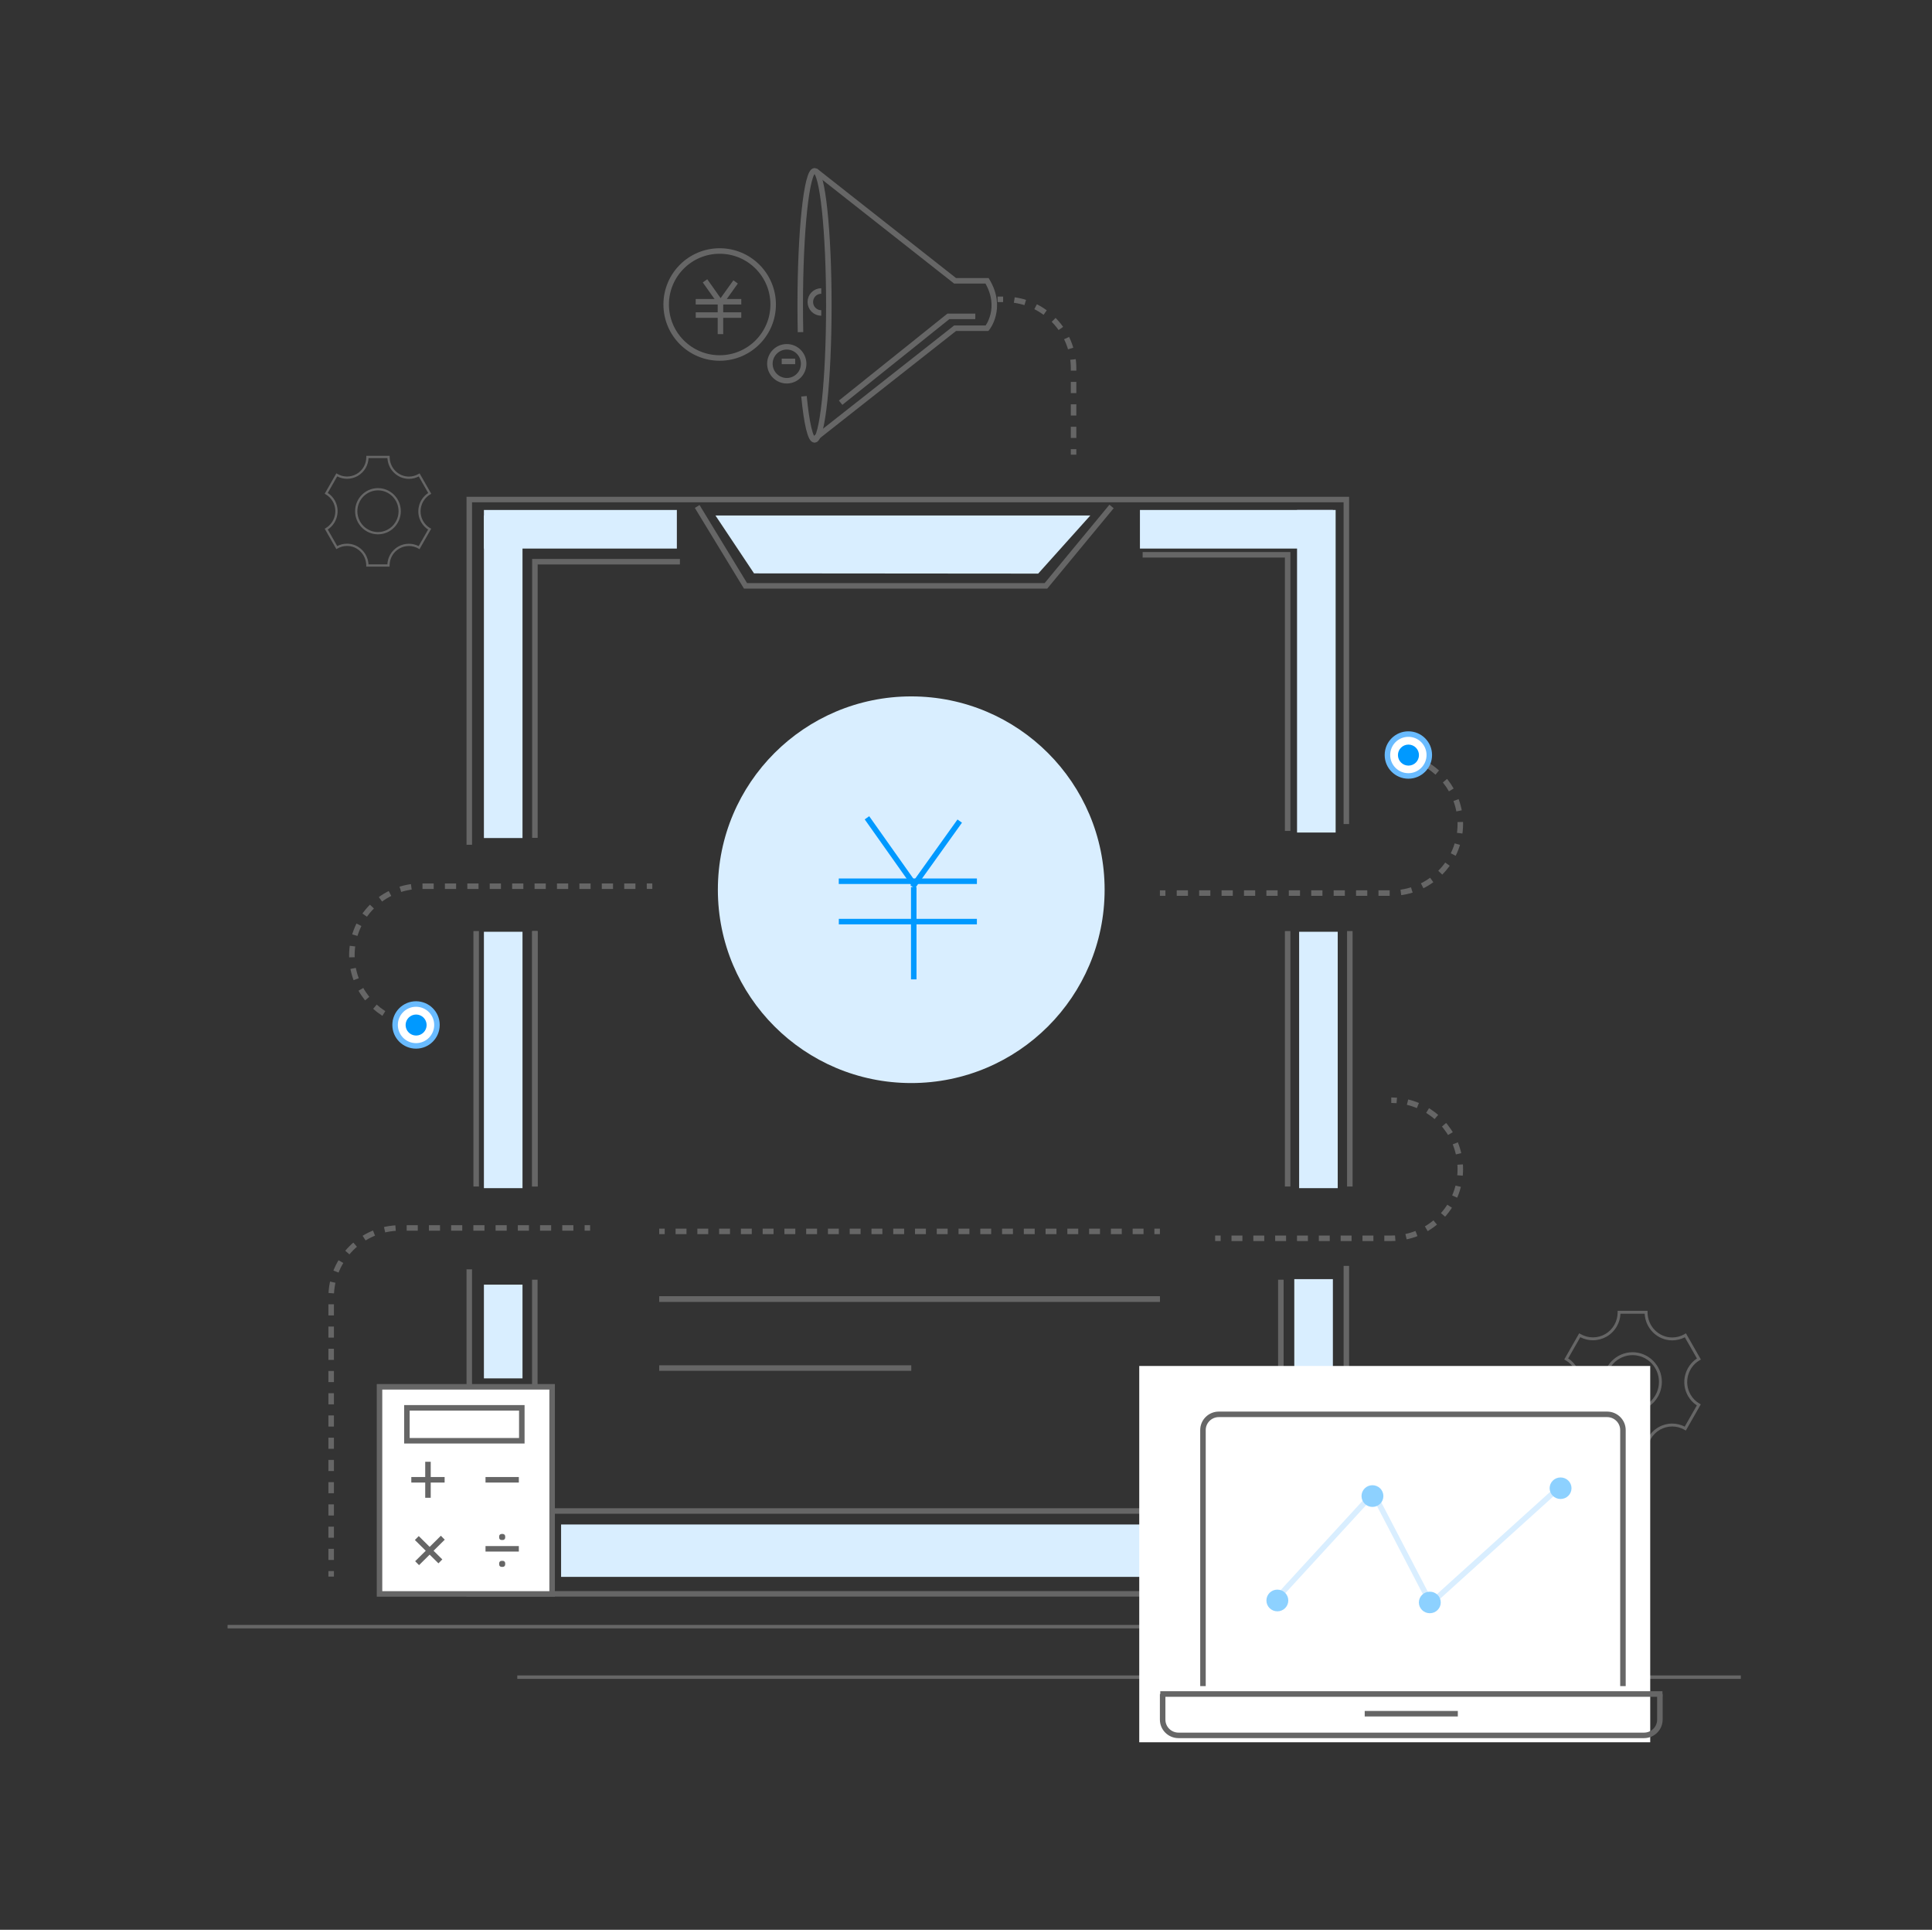 <?xml version="1.0" encoding="utf-8"?>
<!-- Generator: Adobe Illustrator 17.0.0, SVG Export Plug-In . SVG Version: 6.00 Build 0)  -->
<!DOCTYPE svg PUBLIC "-//W3C//DTD SVG 1.1//EN" "http://www.w3.org/Graphics/SVG/1.1/DTD/svg11.dtd">
<svg version="1.1" id="图层_1" xmlns="http://www.w3.org/2000/svg" xmlns:xlink="http://www.w3.org/1999/xlink" x="0px" y="0px"
	 width="350.458px" height="350px" viewBox="0 0 350.458 350" enable-background="new 0 0 350.458 350" xml:space="preserve">
<rect x="0" y="0" width="350.458" height="350" fill="#333333" stroke="none"/>
<g>
	<path fill="#666666" d="M298.845,263.504h-5.429l-0.001-0.262c-0.006-1.216-0.475-2.357-1.321-3.214
		c-0.845-0.856-1.967-1.328-3.159-1.328c-0.789,0-1.563,0.211-2.24,0.61l-0.23,0.136l-2.713-4.753l0.224-0.132
		c1.039-0.612,1.783-1.594,2.095-2.765c0.312-1.171,0.155-2.392-0.442-3.439c-0.396-0.694-0.967-1.269-1.654-1.664l-0.227-0.131
		l2.715-4.754l0.229,0.134c0.688,0.401,1.469,0.613,2.257,0.613c0.775,0,1.54-0.203,2.214-0.586
		c0.693-0.395,1.271-0.974,1.671-1.674c0.397-0.695,0.604-1.486,0.598-2.288l-0.002-0.265l5.431-0.001v0.263
		c0,2.518,2.01,4.567,4.481,4.567c0.792,0,1.57-0.213,2.25-0.617l0.23-0.137l2.714,4.755l-0.225,0.132
		c-2.152,1.26-2.898,4.046-1.662,6.21c0.393,0.691,0.961,1.264,1.643,1.658l0.226,0.131l-2.713,4.753l-0.229-0.133
		c-0.686-0.397-1.462-0.607-2.246-0.607c-0.775,0-1.54,0.203-2.214,0.586c-0.693,0.395-1.271,0.973-1.671,1.673
		c-0.393,0.691-0.6,1.474-0.598,2.265L298.845,263.504z M293.933,262.978h4.391c0.039-0.792,0.266-1.569,0.661-2.263
		c0.447-0.782,1.092-1.429,1.867-1.87c0.753-0.428,1.608-0.655,2.474-0.655c0.789,0,1.571,0.19,2.278,0.551l2.198-3.851
		c-0.663-0.432-1.218-1.021-1.613-1.716c-1.334-2.337-0.596-5.325,1.632-6.788l-2.197-3.849c-0.704,0.367-1.488,0.56-2.285,0.56
		c-2.674,0-4.866-2.144-5.001-4.83l-4.388,0.001c-0.036,0.804-0.263,1.59-0.662,2.288c-0.446,0.782-1.092,1.429-1.867,1.87
		c-0.752,0.428-1.608,0.655-2.474,0.655c-0.793,0-1.579-0.192-2.289-0.557l-2.198,3.849c0.668,0.433,1.227,1.024,1.625,1.723
		c0.666,1.168,0.842,2.53,0.494,3.835c-0.325,1.221-1.072,2.258-2.116,2.945l2.198,3.85c0.7-0.363,1.48-0.554,2.273-0.554
		c1.334,0,2.589,0.527,3.534,1.485C293.35,260.552,293.865,261.723,293.933,262.978z M296.14,255.996
		c-2.931,0-5.315-2.41-5.315-5.373c0-2.963,2.384-5.373,5.315-5.373c2.931,0,5.315,2.41,5.315,5.373
		C301.455,253.585,299.071,255.996,296.14,255.996z M296.14,245.776c-2.64,0-4.788,2.174-4.788,4.846
		c0,2.672,2.148,4.846,4.788,4.846c2.64,0,4.788-2.174,4.788-4.846C300.928,247.95,298.78,245.776,296.14,245.776z"/>
	<path fill="#666666" d="M70.673,102.763h-4.235l-0.001-0.204c-0.005-0.948-0.371-1.838-1.03-2.507
		c-0.659-0.668-1.534-1.036-2.464-1.036c-0.615,0-1.219,0.165-1.747,0.476l-0.179,0.106L58.9,95.891l0.174-0.103
		c0.81-0.477,1.39-1.243,1.634-2.156c0.243-0.913,0.121-1.866-0.345-2.682c-0.309-0.541-0.755-0.99-1.29-1.298l-0.177-0.102
		l2.117-3.708l0.179,0.104c0.537,0.313,1.145,0.478,1.76,0.478c0.604,0,1.201-0.158,1.726-0.457
		c0.541-0.308,0.991-0.759,1.303-1.305c0.31-0.542,0.471-1.159,0.466-1.785l-0.002-0.207l4.236-0.001v0.205
		c0,1.964,1.568,3.562,3.495,3.562c0.618,0,1.224-0.166,1.755-0.481l0.18-0.107l2.117,3.708l-0.175,0.103
		c-1.678,0.983-2.26,3.156-1.297,4.843c0.307,0.539,0.75,0.986,1.281,1.293l0.177,0.102l-2.116,3.707l-0.179-0.104
		c-0.535-0.31-1.141-0.473-1.752-0.473c-0.604,0-1.201,0.158-1.726,0.457c-0.541,0.308-0.991,0.759-1.303,1.305
		c-0.307,0.539-0.468,1.149-0.466,1.766L70.673,102.763z M66.841,102.352h3.425c0.031-0.618,0.207-1.224,0.515-1.765
		c0.348-0.61,0.852-1.114,1.456-1.459c0.587-0.334,1.254-0.511,1.93-0.511c0.615,0,1.225,0.148,1.776,0.43l1.714-3.003
		c-0.517-0.337-0.95-0.797-1.258-1.338c-1.041-1.823-0.465-4.153,1.273-5.294l-1.714-3.002c-0.549,0.286-1.16,0.437-1.782,0.437
		c-2.086,0-3.795-1.672-3.9-3.767l-3.422,0.001c-0.028,0.627-0.205,1.24-0.516,1.785c-0.348,0.61-0.852,1.114-1.456,1.459
		c-0.587,0.334-1.254,0.511-1.93,0.511c-0.619,0-1.231-0.15-1.785-0.434l-1.714,3.002c0.521,0.338,0.957,0.799,1.267,1.343
		c0.52,0.911,0.656,1.973,0.385,2.991c-0.254,0.952-0.836,1.761-1.65,2.297l1.714,3.003c0.546-0.283,1.155-0.432,1.773-0.432
		c1.04,0,2.019,0.411,2.756,1.158C66.387,100.46,66.788,101.373,66.841,102.352z M68.563,96.907c-2.286,0-4.145-1.88-4.145-4.19
		c0-2.311,1.86-4.19,4.145-4.19c2.286,0,4.145,1.88,4.145,4.19C72.708,95.027,70.848,96.907,68.563,96.907z M68.563,88.936
		c-2.059,0-3.735,1.696-3.735,3.78c0,2.084,1.675,3.78,3.735,3.78c2.059,0,3.735-1.696,3.735-3.78
		C72.297,90.632,70.622,88.936,68.563,88.936z"/>
	<path fill-rule="evenodd" clip-rule="evenodd" fill="none" stroke="#666666" stroke-miterlimit="10" d="M152.486,73.035
		l19.544-15.655h4.886"/>
	<path fill-rule="evenodd" clip-rule="evenodd" fill="none" stroke="#666666" stroke-miterlimit="10" d="M147.905,79.481
		l25.346-19.953h5.802c0,0,2.951-3.634,0-8.595h-5.802L147.905,30.98"/>
	<path fill-rule="evenodd" clip-rule="evenodd" fill="none" stroke="#666666" stroke-miterlimit="10" d="M145.208,60.237
		c-0.034-1.569-0.051-3.192-0.051-4.854c0-13.478,1.162-24.404,2.596-24.404c1.434,0,2.596,10.926,2.596,24.404
		c0,13.478-1.162,24.404-2.596,24.404c-0.757,0-1.439-3.05-1.914-7.916"/>
	<path fill-rule="evenodd" clip-rule="evenodd" fill="none" stroke="#666666" stroke-miterlimit="10" d="M148.974,56.765
		c-1.096,0-1.985-0.893-1.985-1.995c0-1.102,0.889-1.995,1.985-1.995"/>
	<path fill-rule="evenodd" clip-rule="evenodd" fill="none" stroke="#666666" stroke-miterlimit="10" d="M141.798,65.547h2.443"/>
	<path fill-rule="evenodd" clip-rule="evenodd" fill="none" stroke="#666666" stroke-miterlimit="10" d="M142.718,62.898
		c1.691,0,3.062,1.378,3.062,3.078c0,1.7-1.371,3.078-3.062,3.078s-3.062-1.378-3.062-3.078
		C139.655,64.276,141.026,62.898,142.718,62.898z"/>
	<path fill-rule="evenodd" clip-rule="evenodd" fill="none" stroke="#666666" stroke-miterlimit="10" d="M133.437,51.13
		l-2.817,3.937"/>
	<path fill-rule="evenodd" clip-rule="evenodd" fill="none" stroke="#666666" stroke-miterlimit="10" d="M127.887,50.933
		l2.799,3.956"/>
	<path fill-rule="evenodd" clip-rule="evenodd" fill="none" stroke="#666666" stroke-miterlimit="10" d="M130.686,55.076v5.522"/>
	<path fill-rule="evenodd" clip-rule="evenodd" fill="none" stroke="#666666" stroke-miterlimit="10" d="M126.204,57.143h8.26"/>
	<path fill-rule="evenodd" clip-rule="evenodd" fill="none" stroke="#666666" stroke-miterlimit="10" d="M126.201,54.728h8.264"/>
	<path fill-rule="evenodd" clip-rule="evenodd" fill="none" stroke="#666666" stroke-miterlimit="10" d="M130.546,45.523
		c5.359,0,9.703,4.344,9.703,9.703s-4.344,9.703-9.703,9.703c-5.359,0-9.703-4.344-9.703-9.703S125.187,45.523,130.546,45.523z"/>
	<path fill-rule="evenodd" clip-rule="evenodd" fill="#666666" d="M41.28,295.331v-0.626h181.022v0.626H41.28z"/>
	<path fill-rule="evenodd" clip-rule="evenodd" fill="#666666" d="M93.831,304.492v-0.626H315.78v0.626H93.831z"/>
	<g>
		<g>
			<g>
				<line fill="none" stroke="#666666" stroke-miterlimit="10" x1="180.962" y1="54.291" x2="181.962" y2="54.291"/>
				<path fill="none" stroke="#666666" stroke-miterlimit="10" stroke-dasharray="2.034,2.034" d="M183.992,54.416
					c6.077,0.863,10.75,6.084,10.75,12.396v13.636"/>
				<line fill="none" stroke="#666666" stroke-miterlimit="10" x1="194.742" y1="81.465" x2="194.742" y2="82.465"/>
			</g>
		</g>
	</g>
	<path fill-rule="evenodd" clip-rule="evenodd" fill="#D9EEFF" d="M165.296,126.304c19.373,0,35.078,15.698,35.078,35.063
		c0,19.364-15.705,35.062-35.078,35.062c-19.373,0-35.078-15.698-35.078-35.062C130.218,142.002,145.923,126.304,165.296,126.304z"
		/>
	<g>
		<g>
			<g>
				<path fill="none" stroke="#666666" stroke-miterlimit="10" d="M252.368,199.541c0.336,0,0.67,0.013,1,0.039"/>
				<path fill="none" stroke="#666666" stroke-miterlimit="10" stroke-dasharray="1.98,1.98" d="M255.323,199.892
					c5.493,1.328,9.572,6.273,9.572,12.171c0,6.915-5.609,12.521-12.527,12.521h-29.966"/>
				<line fill="none" stroke="#666666" stroke-miterlimit="10" x1="221.423" y1="224.584" x2="220.423" y2="224.584"/>
			</g>
		</g>
	</g>
	<g>
		<g>
			<g>
				<line fill="none" stroke="#666666" stroke-miterlimit="10" x1="60.071" y1="285.94" x2="60.071" y2="284.94"/>
				<path fill="none" stroke="#666666" stroke-miterlimit="10" stroke-dasharray="2.016,2.016" d="M60.071,282.924v-47.696
					c0-6.915,5.609-12.521,12.527-12.521h32.442"/>
				<line fill="none" stroke="#666666" stroke-miterlimit="10" x1="106.049" y1="222.706" x2="107.049" y2="222.706"/>
			</g>
		</g>
	</g>
	<path fill-rule="evenodd" clip-rule="evenodd" fill="none" stroke="#666666" stroke-miterlimit="10" d="M97.027,168.864v46.33"/>
	<g>
		<g>
			<g>
				<path fill="none" stroke="#666666" stroke-miterlimit="10" d="M76.357,185.768c-0.336,0-0.67-0.013-1-0.039"/>
				<path fill="none" stroke="#666666" stroke-miterlimit="10" stroke-dasharray="2.033,2.033" d="M73.349,185.405
					c-5.466-1.346-9.52-6.279-9.52-12.158c0-6.915,5.609-12.522,12.527-12.522h39.961"/>
				<line fill="none" stroke="#666666" stroke-miterlimit="10" x1="117.324" y1="160.724" x2="118.324" y2="160.724"/>
			</g>
		</g>
	</g>
	<g>
		<g>
			<g>
				<path fill="none" stroke="#666666" stroke-miterlimit="10" d="M252.368,136.934c0.336,0,0.67,0.013,1,0.039"/>
				<path fill="none" stroke="#666666" stroke-miterlimit="10" stroke-dasharray="2.033,2.033" d="M255.376,137.297
					c5.466,1.346,9.52,6.279,9.52,12.158c0,6.915-5.609,12.522-12.527,12.522h-39.961"/>
				<line fill="none" stroke="#666666" stroke-miterlimit="10" x1="211.401" y1="161.977" x2="210.401" y2="161.977"/>
			</g>
		</g>
	</g>
	<path fill-rule="evenodd" clip-rule="evenodd" fill="none" stroke="#666666" stroke-miterlimit="10" d="M119.577,248.123h45.725"/>
	<path fill-rule="evenodd" clip-rule="evenodd" fill="none" stroke="#666666" stroke-miterlimit="10" d="M119.577,235.602h90.824"/>
	<path fill-rule="evenodd" clip-rule="evenodd" fill="none" stroke="#666666" stroke-miterlimit="10" d="M119.577,235.602h90.824"/>
	<g>
		<g>
			<g>
				<line fill="none" stroke="#666666" stroke-miterlimit="10" x1="119.577" y1="223.332" x2="120.577" y2="223.332"/>
				
					<line fill="none" stroke="#666666" stroke-miterlimit="10" stroke-dasharray="1.974,1.974" x1="122.551" y1="223.332" x2="208.414" y2="223.332"/>
				<line fill="none" stroke="#666666" stroke-miterlimit="10" x1="209.401" y1="223.332" x2="210.401" y2="223.332"/>
			</g>
		</g>
	</g>
	<path fill-rule="evenodd" clip-rule="evenodd" fill="#D9EEFF" d="M206.78,92.492h35v7h-35V92.492z"/>
	<path fill-rule="evenodd" clip-rule="evenodd" fill="#D9EEFF" d="M235.28,92.492h7v58.5h-7V92.492z"/>
	<path fill-rule="evenodd" clip-rule="evenodd" fill="#D9EEFF" d="M87.78,92.492h35v7h-35V92.492z"/>
	<path fill-rule="evenodd" clip-rule="evenodd" fill="#D9EEFF" d="M87.78,93.492h7v58.5h-7V93.492z"/>
	<path fill-rule="evenodd" clip-rule="evenodd" fill="#D9EEFF" d="M234.78,231.992h7v18.5h-7V231.992z"/>
	<path fill-rule="evenodd" clip-rule="evenodd" fill="#D9EEFF" d="M235.659,168.992h7v46.5h-7V168.992z"/>
	<path fill-rule="evenodd" clip-rule="evenodd" fill="#D9EEFF" d="M87.78,168.992h7v46.5h-7V168.992z"/>
	<path fill-rule="evenodd" clip-rule="evenodd" fill="#D9EEFF" d="M87.78,232.992h7v17h-7V232.992z"/>
	<path fill-rule="evenodd" clip-rule="evenodd" fill="#D9EEFF" d="M101.78,276.492h105v9.5h-105V276.492z"/>
	<path fill-rule="evenodd" clip-rule="evenodd" fill="#D9EEFF" d="M129.78,93.492h68l-9.458,10.542l-51.542-0.042L129.78,93.492z"/>
	<path fill-rule="evenodd" clip-rule="evenodd" fill="none" stroke="#666666" stroke-miterlimit="10" d="M126.467,91.856l8.769,14.4
		h54.494l11.901-14.4"/>
	<path fill-rule="evenodd" clip-rule="evenodd" fill="none" stroke="#666666" stroke-miterlimit="10" d="M244.852,168.864v46.33"/>
	<path fill-rule="evenodd" clip-rule="evenodd" fill="none" stroke="#666666" stroke-miterlimit="10" d="M233.577,168.864v46.33"/>
	<path fill-rule="evenodd" clip-rule="evenodd" fill="none" stroke="#666666" stroke-miterlimit="10" d="M97.027,168.864v46.33"/>
	<path fill-rule="evenodd" clip-rule="evenodd" fill="none" stroke="#666666" stroke-miterlimit="10" d="M86.379,168.864v46.33"/>
	<path fill-rule="evenodd" clip-rule="evenodd" fill="none" stroke="#666666" stroke-miterlimit="10" d="M207.269,100.621h26.308
		v50.086"/>
	<path fill-rule="evenodd" clip-rule="evenodd" fill="none" stroke="#666666" stroke-miterlimit="10" d="M123.335,101.873H97.027
		v50.086"/>
	<path fill-rule="evenodd" clip-rule="evenodd" fill="none" stroke="#666666" stroke-miterlimit="10" d="M97.011,232.097v41.947
		h116.174l19.156-18.156v-23.791"/>
	<path fill-rule="evenodd" clip-rule="evenodd" fill="none" stroke="#666666" stroke-miterlimit="10" d="M244.225,229.593v59.477
		H85.126v-58.851"/>
	<path fill-rule="evenodd" clip-rule="evenodd" fill="none" stroke="#666666" stroke-miterlimit="10" d="M85.126,153.212V90.604
		h159.099v58.851"/>
	<path fill-rule="evenodd" clip-rule="evenodd" fill="#FFFFFF" stroke="#69BBFF" stroke-miterlimit="10" d="M255.473,133.137
		c2.097,0,3.797,1.7,3.797,3.797s-1.7,3.797-3.797,3.797c-2.097,0-3.797-1.7-3.797-3.797S253.376,133.137,255.473,133.137z"/>
	<path fill-rule="evenodd" clip-rule="evenodd" fill="#0099FF" d="M255.489,135.043c1.053,0,1.906,0.853,1.906,1.906
		c0,1.053-0.854,1.906-1.906,1.906c-1.053,0-1.906-0.854-1.906-1.906C253.582,135.897,254.436,135.043,255.489,135.043z"/>
	<path fill-rule="evenodd" clip-rule="evenodd" fill="#FFFFFF" stroke="#69BBFF" stroke-miterlimit="10" d="M75.466,182.096
		c2.097,0,3.797,1.7,3.797,3.797s-1.7,3.797-3.797,3.797c-2.097,0-3.797-1.7-3.797-3.797S73.369,182.096,75.466,182.096z"/>
	<path fill-rule="evenodd" clip-rule="evenodd" fill="#0099FF" d="M75.482,184.002c1.053,0,1.906,0.853,1.906,1.906
		c0,1.053-0.854,1.906-1.906,1.906c-1.053,0-1.906-0.854-1.906-1.906C73.576,184.856,74.429,184.002,75.482,184.002z"/>
	<path fill-rule="evenodd" clip-rule="evenodd" fill="#FFFFFF" stroke="#666666" stroke-miterlimit="10" d="M68.843,251.523h31.312
		v37.563H68.843V251.523z"/>
	<path fill-rule="evenodd" clip-rule="evenodd" fill="none" stroke="#666666" stroke-miterlimit="10" d="M80.324,278.889
		l-4.662,4.62"/>
	<path fill-rule="evenodd" clip-rule="evenodd" fill="none" stroke="#666666" stroke-miterlimit="10" d="M75.609,278.947
		l4.274,4.234"/>
	<path fill-rule="evenodd" clip-rule="evenodd" fill="none" stroke="#666666" stroke-miterlimit="10" d="M77.632,265.116v6.533"/>
	<path fill-rule="evenodd" clip-rule="evenodd" fill="#666666" d="M90.976,278.211h0.234c0.237,0,0.43,0.192,0.43,0.43v0.234
		c0,0.237-0.192,0.43-0.43,0.43h-0.234c-0.237,0-0.43-0.192-0.43-0.43v-0.234C90.546,278.403,90.739,278.211,90.976,278.211z"/>
	<path fill-rule="evenodd" clip-rule="evenodd" fill="#666666" d="M90.976,283.085h0.234c0.237,0,0.43,0.193,0.43,0.43v0.234
		c0,0.238-0.192,0.43-0.43,0.43h-0.234c-0.237,0-0.43-0.192-0.43-0.43v-0.234C90.546,283.278,90.739,283.085,90.976,283.085z"/>
	<path fill-rule="evenodd" clip-rule="evenodd" fill="none" stroke="#666666" stroke-miterlimit="10" d="M88.071,280.904h6.044"/>
	<path fill-rule="evenodd" clip-rule="evenodd" fill="none" stroke="#666666" stroke-miterlimit="10" d="M88.071,268.383h6.044"/>
	<path fill-rule="evenodd" clip-rule="evenodd" fill="none" stroke="#666666" stroke-miterlimit="10" d="M74.61,268.383h6.044"/>
	<path fill-rule="evenodd" clip-rule="evenodd" fill="none" stroke="#666666" stroke-miterlimit="10" d="M73.811,255.335h20.844
		v5.969H73.811V255.335z"/>
	<path fill-rule="evenodd" clip-rule="evenodd" fill="#FFFFFF" d="M206.655,247.742h92.688v68.25h-92.688V247.742z"/>
	<path fill-rule="evenodd" clip-rule="evenodd" fill="#FFFFFF" stroke="#666666" stroke-miterlimit="10" d="M218.214,305.809
		v-46.437c0-1.578,1.287-2.858,2.875-2.858h70.433c1.588,0,2.875,1.28,2.875,2.858v46.437"/>
	<path fill-rule="evenodd" clip-rule="evenodd" fill="none" stroke="#666666" stroke-width="1.011" stroke-miterlimit="10" d="
		M210.473,307.238h91.089"/>
	<path fill-rule="evenodd" clip-rule="evenodd" fill="none" stroke="#666666" stroke-miterlimit="10" d="M247.554,310.81h16.89"/>
	<path fill-rule="evenodd" clip-rule="evenodd" fill="none" stroke="#666666" stroke-miterlimit="10" d="M301.098,307.238v4.644
		c0,1.578-1.287,2.858-2.875,2.858h-84.448c-1.588,0-2.875-1.28-2.875-2.858v-4.644"/>
	<g>
		<path fill-rule="evenodd" clip-rule="evenodd" fill="none" stroke="#D9EEFF" stroke-miterlimit="10" d="M231.875,289.604
			l17.249-18.801l10.421,20.004l23.717-21.432"/>
		<path fill-rule="evenodd" clip-rule="evenodd" fill="#8DD1FF" d="M283.082,267.961c1.096,0,1.984,0.874,1.984,1.953
			c0,1.079-0.888,1.953-1.984,1.953c-1.096,0-1.984-0.874-1.984-1.953C281.098,268.835,281.986,267.961,283.082,267.961z"/>
		<path fill-rule="evenodd" clip-rule="evenodd" fill="#8DD1FF" d="M259.363,288.679c1.096,0,1.984,0.874,1.984,1.953
			c0,1.079-0.888,1.953-1.984,1.953c-1.096,0-1.984-0.874-1.984-1.953C257.379,289.554,258.268,288.679,259.363,288.679z"/>
		<path fill-rule="evenodd" clip-rule="evenodd" fill="#8DD1FF" d="M248.957,269.367c1.096,0,1.984,0.881,1.984,1.969
			c0,1.087-0.888,1.969-1.984,1.969c-1.096,0-1.984-0.882-1.984-1.969C246.973,270.248,247.861,269.367,248.957,269.367z"/>
		<path fill-rule="evenodd" clip-rule="evenodd" fill="#8DD1FF" d="M231.707,288.304c1.096,0,1.985,0.882,1.985,1.969
			c0,1.087-0.889,1.969-1.985,1.969c-1.096,0-1.984-0.882-1.984-1.969C229.723,289.186,230.611,288.304,231.707,288.304z"/>
	</g>
	<path fill-rule="evenodd" clip-rule="evenodd" fill="none" stroke="#0099FF" stroke-miterlimit="10" d="M174.092,148.918
		l-8.542,11.939"/>
	<path fill-rule="evenodd" clip-rule="evenodd" fill="none" stroke="#0099FF" stroke-miterlimit="10" d="M157.264,148.321
		l8.488,11.995"/>
	<path fill-rule="evenodd" clip-rule="evenodd" fill="none" stroke="#0099FF" stroke-miterlimit="10" d="M165.75,160.883v16.743"/>
	<path fill-rule="evenodd" clip-rule="evenodd" fill="none" stroke="#0099FF" stroke-miterlimit="10" d="M152.159,167.148h25.047"/>
	<path fill-rule="evenodd" clip-rule="evenodd" fill="none" stroke="#0099FF" stroke-miterlimit="10" d="M152.15,159.827h25.057"/>
</g>
</svg>
